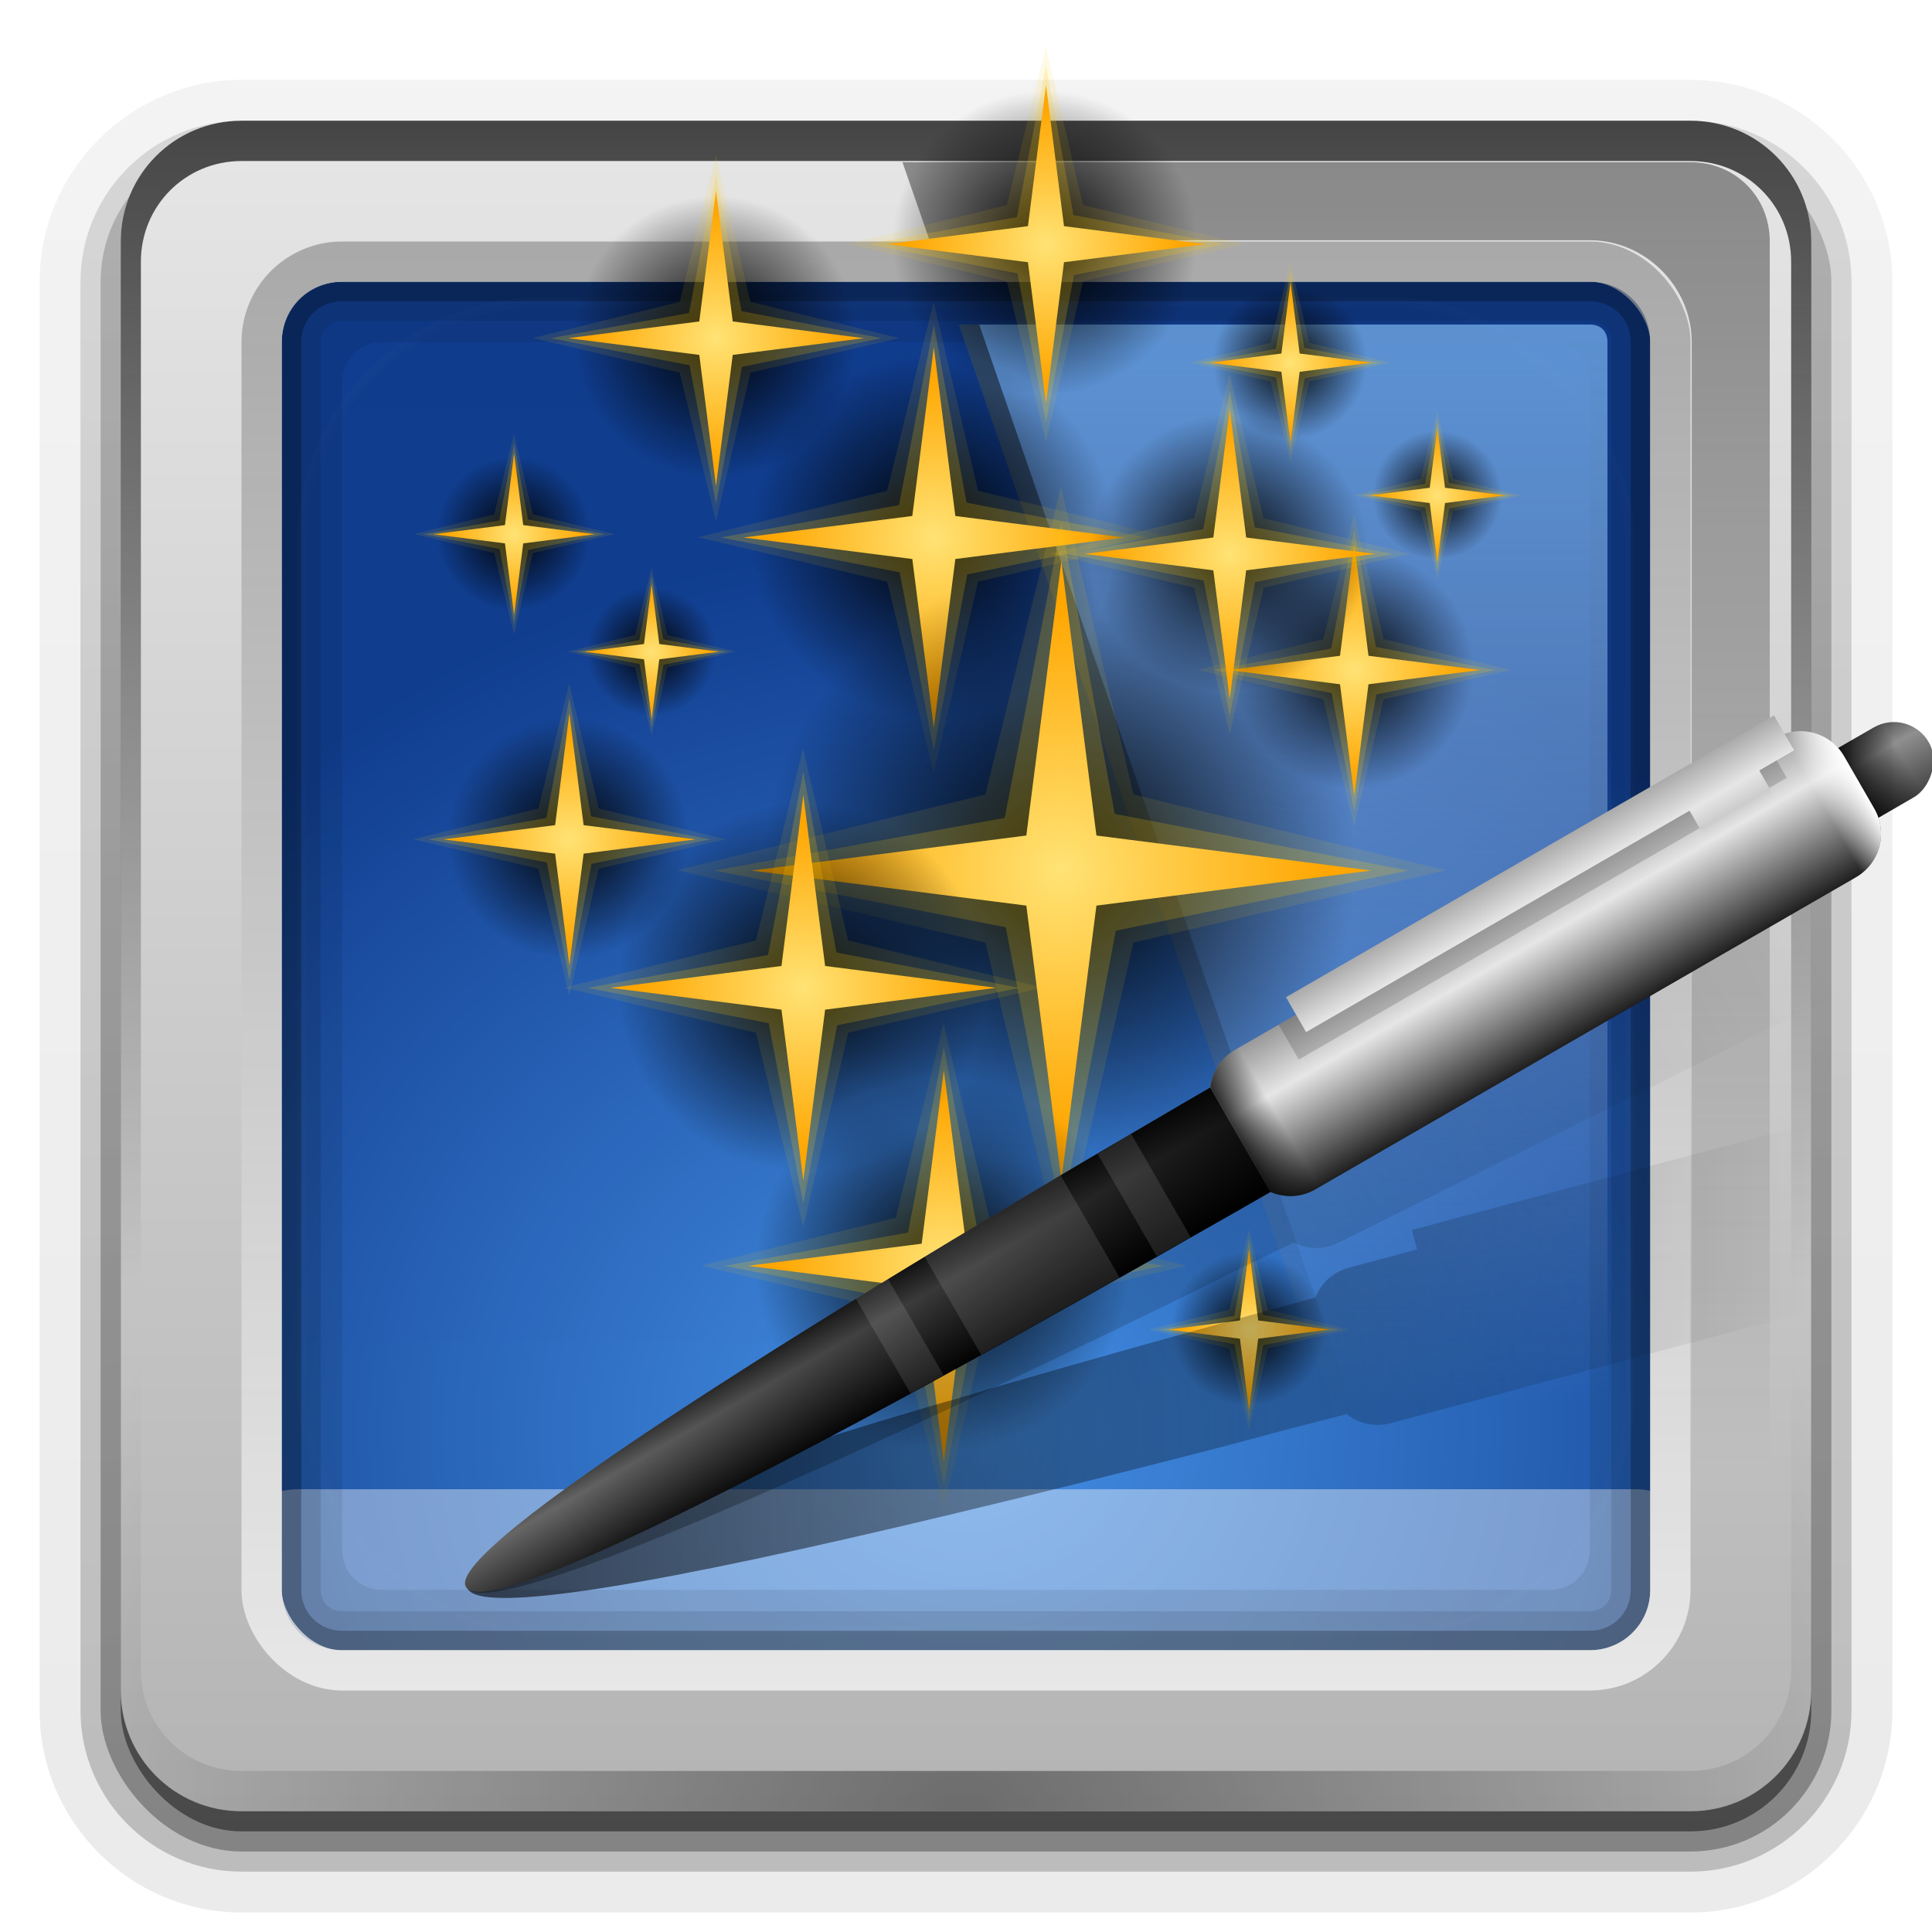 <svg xmlns="http://www.w3.org/2000/svg" xmlns:xlink="http://www.w3.org/1999/xlink" width="96" height="96" version="1.1"><defs><linearGradient id="b"><stop offset="0" stop-color="#ffe375"/><stop offset="1" stop-color="#ffa600"/></linearGradient><linearGradient id="a" stop-color="#ffb800"><stop offset="0"/><stop offset="1" stop-opacity="0"/></linearGradient><linearGradient id="f"><stop offset="0" stop-color="#1a1a1a"/><stop offset=".304" stop-color="#666"/><stop offset="1"/></linearGradient><linearGradient id="c"><stop offset="0"/><stop offset="1" stop-opacity="0"/></linearGradient><linearGradient id="e" stop-color="#fff"><stop offset="0"/><stop offset="1" stop-opacity="0"/></linearGradient><filter id="bi" width="1.72" height="1.051" x="-.36" y="-.026" color-interpolation-filters="sRGB"><feGaussianBlur stdDeviation=".3"/></filter><clipPath id="bg"><rect width="84" height="84" x="6" y="6" fill="#fff" rx="6" ry="6"/></clipPath><filter id="bh" width="1.384" height="1.384" x="-.192" y="-.192" color-interpolation-filters="sRGB"><feGaussianBlur stdDeviation="5.28"/></filter><linearGradient id="bj" x1="48" x2="48" y1="20.221" y2="138.66" gradientUnits="userSpaceOnUse" stop-color="#fff"><stop offset="0"/><stop offset="1" stop-opacity="0"/></linearGradient><linearGradient id="d" x1="45.448" x2="45.448" y1="92.54" y2="7.016" gradientTransform="matrix(1.006 0 0 .994 100 0)" gradientUnits="userSpaceOnUse"><stop offset="0"/><stop offset="1" stop-opacity=".588"/></linearGradient><linearGradient id="bf" x1="23.205" x2="89.898" y1="51.636" y2="51.636" gradientTransform="translate(0,15)" gradientUnits="userSpaceOnUse" xlink:href="#c"/><linearGradient id="be" x1="24.79" x2="94.681" y1="64.485" y2="44.224" gradientTransform="matrix(.98 -.199 .199 .98 -12.276 20.87)" gradientUnits="userSpaceOnUse" xlink:href="#c"/><radialGradient id="aj" cx="29.095" cy="31.602" r="7.245" gradientTransform="matrix(1.007 .582 -.582 1.007 35.971 14.151)" gradientUnits="userSpaceOnUse" xlink:href="#b"/><radialGradient id="ai" cx="32" cy="32" r="8" gradientTransform="matrix(1.163,0,0,1.163,9.621,25.621)" gradientUnits="userSpaceOnUse" xlink:href="#a"/><radialGradient id="ah" cx="29.095" cy="31.602" r="7.245" gradientTransform="matrix(1.593 .92 -.92 1.593 35.453 -33.859)" gradientUnits="userSpaceOnUse" xlink:href="#b"/><radialGradient id="ag" cx="32" cy="32" r="8" gradientTransform="matrix(1.84 0 0 1.84 -6.232 -15.715)" gradientUnits="userSpaceOnUse" xlink:href="#a"/><radialGradient id="af" cx="29.095" cy="31.602" r="7.245" gradientTransform="matrix(.819 .473 -.473 .819 43.084 -27.524)" gradientUnits="userSpaceOnUse" xlink:href="#b"/><radialGradient id="ae" cx="32" cy="32" r="8" gradientTransform="matrix(.946 0 0 .946 21.648 -18.193)" gradientUnits="userSpaceOnUse" xlink:href="#a"/><radialGradient id="ad" cx="29.095" cy="31.602" r="7.245" gradientTransform="matrix(.747 .431 -.431 .747 53 -8.633)" gradientUnits="userSpaceOnUse" xlink:href="#b"/><radialGradient id="ac" cx="32" cy="32" r="8" gradientTransform="matrix(.863 0 0 .863 33.456 -.126)" gradientUnits="userSpaceOnUse" xlink:href="#a"/><radialGradient id="ab" cx="29.095" cy="31.602" r="7.245" gradientTransform="matrix(.348 .201 -.201 .348 67.649 7.783)" gradientUnits="userSpaceOnUse" xlink:href="#b"/><radialGradient id="aa" cx="32" cy="32" r="8" gradientTransform="matrix(.402 0 0 .402 58.55 11.743)" gradientUnits="userSpaceOnUse" xlink:href="#a"/><radialGradient id="z" cx="29.095" cy="31.602" r="7.245" gradientTransform="matrix(.348 .201 -.201 .348 28.607 15.548)" gradientUnits="userSpaceOnUse" xlink:href="#b"/><radialGradient id="y" cx="32" cy="32" r="8" gradientTransform="matrix(.402 0 0 .402 19.508 19.508)" gradientUnits="userSpaceOnUse" xlink:href="#a"/><radialGradient id="x" cx="29.095" cy="31.602" r="7.245" gradientTransform="matrix(.648 .374 -.374 .648 60.26 1.924)" gradientUnits="userSpaceOnUse" xlink:href="#b"/><radialGradient id="w" cx="32" cy="32" r="8" gradientTransform="matrix(.748 0 0 .748 43.305 9.305)" gradientUnits="userSpaceOnUse" xlink:href="#a"/><radialGradient id="v" cx="29.095" cy="31.602" r="7.245" gradientTransform="matrix(.76 .439 -.439 .76 27.329 -19.994)" gradientUnits="userSpaceOnUse" xlink:href="#b"/><radialGradient id="u" cx="32" cy="32" r="8" gradientTransform="matrix(.878 0 0 .878 7.439 -11.336)" gradientUnits="userSpaceOnUse" xlink:href="#a"/><radialGradient id="t" cx="29.095" cy="31.602" r="7.245" gradientTransform="matrix(.416 .24 -.24 .416 57.555 45.945)" gradientUnits="userSpaceOnUse" xlink:href="#b"/><radialGradient id="s" cx="32" cy="32" r="8" gradientTransform="matrix(.48 0 0 .48 46.679 50.679)" gradientUnits="userSpaceOnUse" xlink:href="#a"/><radialGradient id="r" cx="29.095" cy="31.602" r="7.245" gradientTransform="matrix(.416 .24 -.24 .416 21.035 6.425)" gradientUnits="userSpaceOnUse" xlink:href="#b"/><radialGradient id="q" cx="32" cy="32" r="8" gradientTransform="matrix(.48 0 0 .48 10.159 11.159)" gradientUnits="userSpaceOnUse" xlink:href="#a"/><radialGradient id="p" cx="29.095" cy="31.602" r="7.245" gradientTransform="matrix(.992 .573 -.573 .992 29.148 1.057)" gradientUnits="userSpaceOnUse" xlink:href="#b"/><radialGradient id="o" cx="32" cy="32" r="8" gradientTransform="matrix(1.146 0 0 1.146 3.188 12.357)" gradientUnits="userSpaceOnUse" xlink:href="#a"/><radialGradient id="n" cx="29.095" cy="31.602" r="7.245" gradientTransform="matrix(.416 .24 -.24 .416 59.615 -2.101)" gradientUnits="userSpaceOnUse" xlink:href="#b"/><radialGradient id="m" cx="32" cy="32" r="8" gradientTransform="matrix(.48 0 0 .48 48.739 2.633)" gradientUnits="userSpaceOnUse" xlink:href="#a"/><radialGradient id="l" cx="29.095" cy="31.602" r="7.245" gradientTransform="matrix(.648 .374 -.374 .648 21.26 10.34)" gradientUnits="userSpaceOnUse" xlink:href="#b"/><radialGradient id="k" cx="32" cy="32" r="8" gradientTransform="matrix(.748 0 0 .748 4.304 17.721)" gradientUnits="userSpaceOnUse" xlink:href="#a"/><radialGradient id="j" cx="29.095" cy="31.602" r="7.245" gradientTransform="matrix(.979 .565 -.565 .979 35.784 -20.654)" gradientUnits="userSpaceOnUse" xlink:href="#b"/><radialGradient id="i" cx="32" cy="32" r="8" gradientTransform="matrix(1.13 0 0 1.13 10.184 -9.511)" gradientUnits="userSpaceOnUse" xlink:href="#a"/><linearGradient id="bd" x1="65.156" x2="65.156" y1="16.125" y2="69.688" gradientUnits="userSpaceOnUse" xlink:href="#e"/><linearGradient id="bc" x1="65.156" x2="65.156" y1="16.125" y2="69.688" gradientUnits="userSpaceOnUse"><stop offset="0" stop-color="#7cb7f2"/><stop offset="1" stop-color="#deecfc" stop-opacity="0"/></linearGradient><linearGradient id="bb" x1="76.451" x2="76.451" y1="8.063" y2="72.766" gradientUnits="userSpaceOnUse" stop-color="#fff"><stop offset="0"/><stop offset="1" stop-opacity="0"/></linearGradient><radialGradient id="h" cx="48" cy="90.172" r="42" gradientTransform="matrix(1.157 0 0 .996 -7.551 .197)" gradientUnits="userSpaceOnUse" stop-color="#fff"><stop offset="0"/><stop offset="1" stop-opacity="0"/></radialGradient><linearGradient id="ba" x1="43.179" x2="43.179" y1="13" y2="83.295" gradientTransform="matrix(1.029,0,0,1.029,-1.412,-1.412)" gradientUnits="userSpaceOnUse"><stop offset="0" stop-color="#919191"/><stop offset="1" stop-color="#fdfdfd"/></linearGradient><linearGradient id="az" x1="36.357" x2="36.357" y1="6" y2="63.893" gradientUnits="userSpaceOnUse" xlink:href="#e"/><linearGradient id="ay" x1="48" x2="48" y1="90" y2="5.988" gradientUnits="userSpaceOnUse"><stop offset="0" stop-color="#b4b4b4"/><stop offset="1" stop-color="#e6e6e6"/></linearGradient><radialGradient id="g" cx="56.066" cy="-15.871" r="35.938" gradientTransform="matrix(-.002 -1.235 1.384 0 70.098 140.3)" gradientUnits="userSpaceOnUse"><stop offset="0" stop-color="#4490e6"/><stop offset="1" stop-color="#103d8f"/></radialGradient><linearGradient id="ax" x1="32.251" x2="32.251" y1="90" y2="6" gradientTransform="translate(0,1)" gradientUnits="userSpaceOnUse" xlink:href="#d"/><linearGradient id="aw" x1="32.251" x2="32.251" y1="90" y2="6" gradientTransform="matrix(1.024 0 0 1.012 -1.143 .929)" gradientUnits="userSpaceOnUse" xlink:href="#d"/><linearGradient id="av" x1="32.251" x2="32.251" y1="6.132" y2="90.239" gradientTransform="matrix(1.024,0,0,-1.012,-1.143,98.071)" gradientUnits="userSpaceOnUse" xlink:href="#d"/><linearGradient id="au" x1="-36" x2="-32" y1="16" y2="16" gradientTransform="matrix(-.5 -.866 -.866 .5 73.88 6.838)" gradientUnits="userSpaceOnUse"><stop offset="0" stop-color="#ececec" stop-opacity="0"/><stop offset=".234" stop-color="#ccc"/><stop offset=".502" stop-color="#e6e6e6"/><stop offset="1" stop-color="#aaa"/></linearGradient><linearGradient id="at" x1="-29" x2="-29" y1="35.5" gradientTransform="matrix(.5 .866 -.866 .5 106.88 63.996)" gradientUnits="userSpaceOnUse"><stop offset="0" stop-opacity=".768"/><stop offset=".062" stop-opacity="0"/><stop offset=".939" stop-color="#fff" stop-opacity="0"/><stop offset="1" stop-color="#fff"/></linearGradient><linearGradient id="ar" x1="-33" x2="-25" y1="17.75" y2="17.75" gradientTransform="matrix(.5 .866 -.866 .5 106.88 63.996)" gradientUnits="userSpaceOnUse"><stop offset="0" stop-color="#999"/><stop offset=".353" stop-color="#e6e6e6"/><stop offset="1" stop-color="#1f1f1f"/></linearGradient><linearGradient id="ao" x1="-29" x2="-29.237" y1="35.764" y2="74.234" gradientTransform="matrix(.5 .866 -.866 .5 106.88 63.996)" gradientUnits="userSpaceOnUse" xlink:href="#c"/><linearGradient id="am" x1="-32" x2="-26" y1="56.094" y2="56.094" gradientTransform="matrix(.5 .866 -.866 .5 106.88 63.996)" gradientUnits="userSpaceOnUse" xlink:href="#f"/><linearGradient id="al" x1="-29" x2="-29" y2="-2.5" gradientTransform="translate(108.86 -60.563)" gradientUnits="userSpaceOnUse" xlink:href="#c"/><linearGradient id="ak" x1="-31" x2="-27" gradientTransform="translate(108.86 -60.563)" gradientUnits="userSpaceOnUse" xlink:href="#f"/></defs><g fill="url(#av)"><path d="m12 95.031c-5.511 0-10.031-4.52-10.031-10.031v-71c0-5.511 4.52-10.031 10.031-10.031h72c5.511 0 10.031 4.52 10.031 10.031v71c0 5.511-4.52 10.031-10.031 10.031h-72z" opacity=".08"/><path d="m12 94.031c-4.972 0-9.031-4.06-9.031-9.031v-71c0-4.972 4.06-9.031 9.031-9.031h72c4.972 0 9.031 4.06 9.031 9.031v71c0 4.972-4.06 9.031-9.031 9.031h-72z" opacity=".1"/><path d="m12 93c-4.409 0-8-3.591-8-8v-71c0-4.409 3.591-8 8-8h72c4.409 0 8 3.591 8 8v71c0 4.409-3.591 8-8 8h-72z" opacity=".2"/></g><rect width="86" height="85" x="5" y="7" fill="url(#aw)" opacity=".3" rx="7" ry="7"/><rect width="84" height="84" x="6" y="7" fill="url(#ax)" opacity=".45" rx="6" ry="6"/><path fill="url(#g)" d="m83.938 83.909v-71.869h-71.875v71.869h71.875z"/><rect width="72.536" height="10" x="11.786" y="74" fill="#fff" opacity=".4" rx="3.029" ry="2.383"/><g color="#000"><path d="m19 13c-3.289 0-6 2.711-6 6v58c0 3.289 2.711 6 6 6h58c3.289 0 6-2.711 6-6v-58c0-3.289-2.711-6-6-6h-58zm0 4h58c1.143 0 2 0.857 2 2v58c0 1.143-0.857 2-2 2h-58c-1.143 0-2-0.857-2-2v-58c0-1.143 0.857-2 2-2z" opacity=".08"/><path d="m17 14c-1.662 0-3 1.338-3 3v62c0 1.662 1.338 3 3 3h62c1.662 0 3-1.338 3-3v-62c0-1.662-1.338-3-3-3h-62zm0 1.938h62c0.618 0 1.062 0.444 1.062 1.062v62c0 0.618-0.444 1.062-1.062 1.062h-62c-0.618 0-1.062-0.444-1.062-1.062v-62c0-0.618 0.444-1.062 1.062-1.062z" opacity=".1"/><path d="m17 14c-1.662 0-3 1.338-3 3v62c0 1.662 1.338 3 3 3h62c1.662 0 3-1.338 3-3v-62c0-1.662-1.338-3-3-3h-62zm0 0.969h62c1.14 0 2.031 0.891 2.031 2.031v62c0 1.14-0.891 2.031-2.031 2.031h-62c-1.14 0-2.031-0.891-2.031-2.031v-62c0-1.14 0.891-2.031 2.031-2.031z" opacity=".25"/></g><path fill="url(#ay)" d="m12 6c-3.324 0-6 2.676-6 6v72c0 3.324 2.676 6 6 6h72c3.324 0 6-2.676 6-6v-72c0-3.324-2.676-6-6-6h-72zm5 8h62c1.684 0 3 1.316 3 3v62c0 1.684-1.316 3-3 3h-62c-1.684 0-3-1.316-3-3v-62c0-1.684 1.316-3 3-3z"/><path fill="url(#az)" d="m12 6c-3.324 0-6 2.676-6 6v72c0 0.335 0.041 0.651 0.094 0.969 0.049 0.296 0.097 0.597 0.188 0.875 0.01 0.03 0.021 0.064 0.031 0.094 0.099 0.288 0.235 0.547 0.375 0.812 0.145 0.274 0.316 0.536 0.5 0.781 0.184 0.246 0.374 0.473 0.594 0.688 0.44 0.428 0.943 0.815 1.5 1.094 0.279 0.14 0.573 0.247 0.875 0.344-0.256-0.1-0.487-0.236-0.719-0.375-0.007-0.004-0.024 0.004-0.031 0-0.032-0.019-0.062-0.042-0.094-0.062-0.12-0.077-0.231-0.164-0.344-0.25-0.106-0.081-0.213-0.161-0.313-0.25-0.178-0.162-0.347-0.346-0.5-0.531-0.107-0.131-0.218-0.266-0.312-0.407-0.025-0.038-0.038-0.086-0.063-0.125-0.065-0.103-0.13-0.204-0.187-0.312-0.101-0.195-0.206-0.416-0.281-0.625-0.008-0.022-0.024-0.041-0.031-0.063-0.032-0.092-0.036-0.187-0.062-0.281-0.03-0.107-0.07-0.203-0.094-0.313-0.073-0.341-0.125-0.698-0.125-1.062v-72c0-2.782 2.218-5 5-5h72c2.782 0 5 2.218 5 5v72c0 0.364-0.052 0.721-0.125 1.062-0.044 0.207-0.088 0.398-0.156 0.594-0.008 0.022-0.023 0.041-0.031 0.062-0.063 0.174-0.138 0.367-0.219 0.531-0.042 0.083-0.079 0.17-0.125 0.25-0.055 0.097-0.127 0.188-0.188 0.281-0.094 0.141-0.205 0.276-0.312 0.406-0.143 0.174-0.303 0.347-0.469 0.5-0.011 0.01-0.02 0.021-0.031 0.031-0.138 0.126-0.285 0.234-0.438 0.344-0.103 0.073-0.204 0.153-0.312 0.219-0.007 0.004-0.024-0.004-0.031 0-0.232 0.139-0.463 0.275-0.719 0.375 0.302-0.097 0.596-0.204 0.875-0.344 0.557-0.279 1.06-0.666 1.5-1.094 0.22-0.214 0.409-0.442 0.594-0.688s0.355-0.508 0.5-0.781c0.14-0.265 0.276-0.525 0.375-0.812 0.01-0.031 0.021-0.063 0.031-0.094 0.09-0.278 0.139-0.579 0.188-0.875 0.053-0.318 0.094-0.634 0.094-0.969v-72c0-3.324-2.676-6-6-6h-72z" opacity=".7"/><rect width="70" height="70" x="13" y="13" fill="none" stroke="url(#ba)" stroke-linecap="square" stroke-linejoin="round" stroke-opacity=".7" stroke-width="2" rx="4" ry="4"/><path fill="url(#h)" d="m12 90c-3.324 0-6-2.676-6-6v-72c0-0.335 0.041-0.651 0.094-0.969 0.049-0.296 0.097-0.597 0.188-0.875 0.01-0.03 0.021-0.063 0.031-0.094 0.099-0.287 0.235-0.547 0.375-0.812 0.145-0.274 0.316-0.536 0.5-0.781 0.184-0.246 0.374-0.473 0.594-0.688 0.44-0.428 0.943-0.815 1.5-1.094 0.279-0.14 0.574-0.247 0.875-0.344-0.256 0.1-0.486 0.236-0.719 0.375-0.007 0.004-0.024-0.004-0.031 0-0.032 0.019-0.062 0.043-0.094 0.062-0.12 0.077-0.231 0.164-0.344 0.25-0.106 0.081-0.213 0.161-0.312 0.25-0.178 0.161-0.347 0.345-0.5 0.531-0.107 0.13-0.218 0.265-0.312 0.406-0.025 0.038-0.038 0.086-0.063 0.125-0.065 0.103-0.13 0.204-0.187 0.312-0.101 0.195-0.206 0.416-0.281 0.625-0.008 0.022-0.024 0.041-0.031 0.063-0.032 0.092-0.036 0.187-0.062 0.281-0.03 0.107-0.07 0.203-0.094 0.312-0.073 0.342-0.125 0.699-0.125 1.062v72c0 2.782 2.218 5 5 5h72c2.782 0 5-2.218 5-5v-72c0-0.364-0.052-0.721-0.125-1.062-0.044-0.207-0.088-0.398-0.156-0.594-0.008-0.022-0.024-0.041-0.031-0.063-0.063-0.174-0.139-0.367-0.219-0.531-0.042-0.083-0.079-0.17-0.125-0.25-0.055-0.097-0.127-0.188-0.188-0.281-0.094-0.141-0.205-0.276-0.312-0.406-0.143-0.174-0.303-0.347-0.469-0.5-0.011-0.01-0.02-0.021-0.031-0.031-0.139-0.126-0.285-0.234-0.438-0.344-0.102-0.073-0.204-0.153-0.312-0.219-0.007-0.004-0.024 0.004-0.031 0-0.232-0.139-0.463-0.275-0.719-0.375 0.302 0.097 0.596 0.204 0.875 0.344 0.557 0.279 1.06 0.666 1.5 1.094 0.22 0.214 0.409 0.442 0.594 0.688s0.355 0.508 0.5 0.781c0.14 0.265 0.276 0.525 0.375 0.812 0.01 0.031 0.021 0.063 0.031 0.094 0.09 0.278 0.139 0.579 0.188 0.875 0.053 0.318 0.094 0.634 0.094 0.969v72c0 3.324-2.676 6-6 6h-72z" opacity=".4"/><rect width="66" height="66" x="15" y="15" fill="url(#bj)" stroke="#fff" stroke-linecap="round" stroke-width=".5" clip-path="url(#bg)" filter="url(#bh)" opacity=".1" rx="12" ry="12"/><g fill-rule="evenodd"><path fill="url(#bb)" d="m44.844 8.062 1.344 3.875h32.812c2.754 0 5.062 2.308 5.062 5.062v62c0 2.754-2.308 5.062-5.062 5.062h-7.875l1.344 3.875h11.531c2.222 0 3.938-1.716 3.938-3.938v-72c0-2.222-1.716-3.938-3.938-3.938h-39.156z" opacity=".4"/><path fill="url(#bc)" d="m47.656 16.125 22.031 63.75h9.312c0.539 0 0.875-0.336 0.875-0.875v-62c0-0.539-0.336-0.875-0.875-0.875h-31.344z" opacity=".7"/><path fill="url(#bd)" d="m47.656 16.125 22.031 63.75h1l-22.031-63.75h-1z" opacity=".5"/></g><g color="#000"><path fill="url(#i)" d="m55.38 26.646a9.039 9.039 0 0 1 -18.078 0 9.039 9.039 0 1 1 18.078 0z"/><path fill="#fc0" d="m46.39 15-2.309 9.386-9.405 2.308 9.405 2.211 2.32 9.521 2.199-9.521 9.533-2.204-9.533-2.315-2.21-9.386z" opacity=".1"/><path fill="#fc0" d="m46.401 37.29-1.696-8.852-8.887-1.731 8.854-1.608 1.729-8.974 1.626 8.852 8.956 1.731-8.921 1.835-1.661 8.747z" opacity=".2"/><path fill="url(#j)" d="m46.401 36.16-1.069-8.383-8.383-1.069 8.383-1.069 1.069-8.383 1.069 8.383 8.383 1.069-8.383 1.069-1.069 8.383z"/><path fill="url(#k)" d="m34.239 41.668a5.987 5.987 0 0 1 -11.974 0 5.987 5.987 0 1 1 11.974 0z"/><path fill="#fc0" d="m28.284 33.955-1.53 6.217-6.229 1.529 6.229 1.464 1.537 6.306 1.457-6.306 6.314-1.46-6.314-1.534-1.464-6.217z" opacity=".1"/><path fill="#fc0" d="m28.292 48.717-1.123-5.863-5.886-1.146 5.864-1.065 1.145-5.944 1.077 5.863 5.932 1.146-5.909 1.215-1.1 5.794z" opacity=".2"/><path fill="url(#l)" d="m28.292 47.969-0.708-5.552-5.552-0.708 5.552-0.708 0.708-5.552 0.708 5.552 5.552 0.708-5.552 0.708-0.708 5.552z"/><path fill="url(#ag)" d="m67.36 43.159a14.718 14.718 0 0 1 -29.437 0 14.718 14.718 0 1 1 29.437 0z"/><path fill="#fc0" d="m52.721 24.195-3.76 15.283-15.314 3.759 15.314 3.6 3.778 15.503 3.581-15.503 15.522-3.589-15.522-3.77-3.599-15.283z" opacity=".1"/><path fill="#fc0" d="m52.74 60.489-2.762-14.413-14.469-2.818 14.416-2.618 2.815-14.613 2.648 14.413 14.583 2.818-14.527 2.988-2.704 14.243z" opacity=".2"/><path fill="url(#ah)" d="m52.74 58.649-1.742-13.65-13.65-1.741 13.65-1.741 1.742-13.65l1.741 13.65 13.65 1.741-13.65 1.741-1.741 13.65z"/><path fill="url(#ai)" d="m56.141 62.837a9.304 9.304 0 0 1 -18.608 0 9.304 9.304 0 1 1 18.608 0z"/><path fill="#fc0" d="m46.887 50.85-2.377 9.661-9.681 2.376 9.681 2.276 2.388 9.8 2.264-9.8 9.812-2.269-9.812-2.383-2.275-9.661z" opacity=".1"/><path fill="#fc0" d="m46.899 73.792-1.746-9.111-9.147-1.781 9.113-1.655 1.779-9.237 1.674 9.111 9.219 1.781-9.183 1.889-1.71 9.004z" opacity=".2"/><path fill="url(#aj)" d="m46.899 72.629-1.101-8.629-8.629-1.101 8.629-1.101 1.101-8.629 1.101 8.629 8.629 1.101-8.629 1.101-1.101 8.629z"/><path fill="url(#m)" d="m67.94 17.994a3.84 3.84 0 0 1 -7.68 0 3.84 3.84 0 1 1 7.68 0z"/><path fill="#fc0" d="m64.12 13.046-0.981 3.988-3.996 0.981 3.996 0.939 0.986 4.045 0.934-4.045 4.05-0.936-4.05-0.984-0.939-3.988z" opacity=".1"/><path fill="#fc0" d="m64.125 22.515-0.72-3.76-3.775-0.735 3.761-0.683 0.734-3.813 0.691 3.76 3.805 0.735-3.79 0.78-0.706 3.716z" opacity=".2"/><path fill="url(#n)" d="m64.125 22.035-0.454-3.561-3.561-0.454 3.561-0.454 0.454-3.561 0.454 3.561 3.561 0.454-3.561 0.454-0.454 3.561z"/><path fill="url(#o)" d="m49.02 49.023a9.166 9.166 0 0 1 -18.333 0 9.166 9.166 0 1 1 18.333 0z"/><path fill="#fc0" d="m39.903 37.213-2.342 9.518-9.537 2.341 9.537 2.242 2.353 9.655 2.23-9.655 9.667-2.235-9.667-2.348-2.241-9.518z" opacity=".1"/><path fill="#fc0" d="m39.915 59.816-1.72-8.976-9.012-1.755 8.978-1.631 1.753-9.101 1.649 8.976 9.082 1.755-9.047 1.861-1.684 8.87z" opacity=".2"/><path fill="url(#p)" d="m39.915 58.67-1.085-8.501-8.501-1.085 8.501-1.085 1.085-8.501 1.085 8.501 8.501 1.085-8.501 1.085-1.085 8.501z"/><path fill="url(#q)" d="m29.36 26.52a3.84 3.84 0 0 1 -7.68 0 3.84 3.84 0 1 1 7.68 0z"/><path fill="#fc0" d="m25.54 21.572-0.981 3.988-3.996 0.981 3.996 0.939 0.986 4.045 0.934-4.045 4.05-0.936-4.05-0.984-0.939-3.988z" opacity=".1"/><path fill="#fc0" d="m25.545 31.041-0.72-3.76-3.775-0.735 3.761-0.683 0.734-3.813 0.691 3.76 3.805 0.735-3.79 0.78-0.706 3.716z" opacity=".2"/><path fill="url(#r)" d="m25.545 30.561-0.454-3.561-3.561-0.454 3.561-0.454 0.454-3.561 0.454 3.561 3.561 0.454-3.561 0.454-0.454 3.561z"/><path fill="url(#s)" d="m65.88 66.04a3.84 3.84 0 0 1 -7.68 0 3.84 3.84 0 1 1 7.68 0z"/><path fill="#fc0" d="m62.06 61.092-0.981 3.988-3.996 0.981 3.996 0.939 0.986 4.045 0.934-4.045 4.05-0.936-4.05-0.984-0.939-3.988z" opacity=".1"/><path fill="#fc0" d="m62.065 70.561-0.72-3.76-3.775-0.735 3.761-0.683 0.734-3.813 0.691 3.76 3.805 0.735-3.79 0.78-0.706 3.716z" opacity=".2"/><path fill="url(#t)" d="m62.065 70.081-0.454-3.561-3.561-0.454 3.561-0.454 0.454-3.561 0.454 3.561 3.561 0.454-3.561 0.454-0.454 3.561z"/><path fill="url(#u)" d="m42.554 16.756a7.023 7.023 0 0 1 -14.046 0 7.023 7.023 0 1 1 14.046 0z"/><path fill="#fc0" d="m35.569 7.708-1.794 7.293-7.307 1.794 7.307 1.718 1.803 7.397 1.709-7.397 7.407-1.713-7.407-1.799-1.717-7.293z" opacity=".1"/><path fill="#fc0" d="m35.578 25.026-1.318-6.877-6.904-1.345 6.879-1.249 1.343-6.973 1.264 6.877 6.958 1.345-6.931 1.426-1.29 6.796z" opacity=".2"/><path fill="url(#v)" d="m35.578 24.148-0.831-6.513-6.513-0.831 6.513-0.831 0.831-6.513 0.831 6.513 6.513 0.831-6.513 0.831-0.831 6.513z"/><path fill="url(#w)" d="m73.239 33.252a5.987 5.987 0 0 1 -11.974 0 5.987 5.987 0 1 1 11.974 0z"/><path fill="#fc0" d="m67.285 25.539-1.53 6.217-6.229 1.529 6.229 1.464 1.537 6.306 1.457-6.306 6.314-1.46-6.314-1.534-1.464-6.217z" opacity=".1"/><path fill="#fc0" d="m67.292 40.301-1.123-5.863-5.886-1.146 5.864-1.065 1.145-5.944 1.077 5.863 5.932 1.146-5.909 1.215-1.1 5.794z" opacity=".2"/><path fill="url(#x)" d="m67.292 39.553-0.708-5.552-5.552-0.708 5.552-0.708 0.708-5.552 0.708 5.552 5.552 0.708-5.552 0.708-0.708 5.552z"/><path fill="url(#y)" d="m35.571 32.359a3.213 3.213 0 0 1 -6.425 0 3.213 3.213 0 1 1 6.425 0z"/><path fill="#fc0" d="m32.376 28.22-0.821 3.336-3.343 0.82 3.343 0.786 0.825 3.384 0.782-3.384 3.388-0.783-3.388-0.823-0.786-3.336z" opacity=".1"/><path fill="#fc0" d="m32.38 36.141-0.603-3.146-3.158-0.615 3.147-0.571 0.614-3.189 0.578 3.146 3.183 0.615-3.171 0.652-0.59 3.109z" opacity=".2"/><path fill="url(#z)" d="m32.38 35.74-0.38-2.979-2.979-0.38 2.979-0.38 0.38-2.979 0.38 2.979 2.979 0.38-2.979 0.38-0.38 2.979z"/><path fill="url(#aa)" d="m74.613 24.594a3.213 3.213 0 0 1 -6.425 0 3.213 3.213 0 1 1 6.425 0z"/><path fill="#fc0" d="m71.418 20.455-0.821 3.336-3.343 0.82 3.343 0.786 0.825 3.384 0.782-3.384 3.388-0.783-3.388-0.823-0.786-3.336z" opacity=".1"/><path fill="#fc0" d="m71.422 28.376-0.603-3.146-3.158-0.615 3.147-0.571 0.614-3.189 0.578 3.146 3.183 0.615-3.171 0.652-0.59 3.109z" opacity=".2"/><path fill="url(#ab)" d="m71.422 27.975-0.38-2.979-2.979-0.38 2.979-0.38 0.38-2.979 0.38 2.979 2.979 0.38-2.979 0.38-0.38 2.979z"/><path fill="url(#ac)" d="m67.96 27.477a6.901 6.901 0 0 1 -13.802 0 6.901 6.901 0 1 1 13.802 0z"/><path fill="#fc0" d="m61.097 18.586-1.763 7.166-7.18 1.762 7.18 1.688 1.771 7.269 1.679-7.269 7.278-1.683-7.278-1.768-1.687-7.166z" opacity=".1"/><path fill="#fc0" d="m61.106 35.603-1.295-6.758-6.784-1.321 6.759-1.228 1.32-6.851 1.242 6.758 6.837 1.321-6.811 1.401-1.268 6.678z" opacity=".2"/><path fill="url(#ad)" d="m61.106 34.74-0.816-6.4-6.4-0.816 6.4-0.816 0.816-6.4 0.816 6.4 6.4 0.816-6.4 0.816-0.816 6.4z"/><path fill="url(#ae)" d="m59.493 12.083a7.569 7.569 0 0 1 -15.138 0 7.569 7.569 0 1 1 15.138 0z"/><path fill="#fc0" d="m51.965 2.331-1.934 7.86-7.875 1.933 7.875 1.851 1.943 7.972 1.842-7.972 7.982-1.846l-7.983-1.938-1.85-7.859z" opacity=".1"/><path fill="#fc0" d="m51.974 20.995-1.42-7.412-7.441-1.449 7.414-1.346 1.448-7.515 1.362 7.412 7.499 1.449-7.47 1.537-1.391 7.325z" opacity=".2"/><path fill="url(#af)" d="m51.974 20.049-0.896-7.019-7.019-0.896 7.019-0.896 0.896-7.019 0.896 7.019 7.019 0.896-7.019 0.896-0.896 7.019z"/></g><path fill="url(#be)" d="m98.313 41.452c-0.494-0.992-1.69-1.393-2.682-0.899l-1.846 0.919c-0.512-0.656-1.312-1.019-2.123-0.968-0.162 0.01-0.315 0.054-0.475 0.097l-0.473-0.951-25.067 12.477 0.446 0.895-0.895 0.446-2.238 1.114c-0.738 0.367-1.21 1.036-1.345 1.786-2.645 1.327-5.214 2.629-7.694 3.899-0.039 0.02-0.073 0.036-0.112 0.056-2.366 1.212-4.651 2.395-6.826 3.537-0.01 0.005-0.018 0.009-0.028 0.014-0.009 0.005-0.019 0.009-0.028 0.014-0.653 0.343-1.241 0.667-1.875 1.003-0.047 0.025-0.093 0.045-0.14 0.07-0.074 0.039-0.15 0.072-0.224 0.111-0.438 0.227-0.888 0.462-1.301 0.682-12.569 6.712-20.861 11.808-20.218 13.1 0.681 1.368 9.721-2.226 22.641-8.232 3.956-1.839 8.177-3.836 12.757-6.07 0.997-0.486 2.058-1.031 3.077-1.532 0.871-0.428 1.758-0.843 2.644-1.281 0.68 0.345 1.498 0.371 2.236 0.004l27.752-13.814c1.085-0.54 1.591-1.751 1.291-2.877l1.846-0.919c0.992-0.494 1.393-1.69 0.899-2.682z" opacity=".3"/><path fill="url(#bf)" d="m104.29 57.146c-0.287-1.07-1.379-1.701-2.45-1.414l-1.992 0.534c-0.371-0.744-1.083-1.26-1.888-1.371-0.161-0.022-0.319-0.01-0.485 0.001l-0.275-1.026-27.046 7.247 0.259 0.966-0.966 0.259-2.415 0.647c-0.796 0.213-1.392 0.775-1.673 1.484-2.856 0.775-5.632 1.541-8.315 2.293-0.042 0.012-0.079 0.021-0.121 0.032-2.56 0.718-5.034 1.423-7.393 2.11-0.01 0.003-0.02 0.005-0.03 0.008-0.01 0.003-0.021 0.005-0.03 0.008-0.709 0.206-1.348 0.407-2.036 0.61-0.051 0.015-0.1 0.026-0.151 0.04-0.081 0.024-0.161 0.041-0.241 0.065-0.474 0.135-0.962 0.276-1.411 0.41-13.652 4.08-22.792 7.428-22.418 8.822 0.395 1.476 9.97-0.25 23.826-3.569 4.243-1.016 8.776-2.135 13.708-3.414 1.073-0.278 2.222-0.601 3.32-0.89 0.939-0.246 1.891-0.477 2.845-0.73 0.598 0.473 1.395 0.662 2.191 0.448l29.944-8.023c1.171-0.314 1.908-1.4 1.837-2.563l1.992-0.534c1.07-0.287 1.701-1.379 1.414-2.45z" opacity=".6"/><rect width="4" height="8" x="77.86" y="-64.56" fill="url(#ak)" opacity=".73" rx="2" ry="2" transform="matrix(.5 .866 -.866 .5 0 0)"/><rect width="4" height="8" x="77.86" y="-64.56" fill="url(#al)" opacity=".73" rx="2" ry="2" transform="matrix(.5 .866 -.866 .5 0 0)"/><path fill="url(#am)" d="m62.951 52.408c-22.813 13.183-40.877 24.576-39.8 26.442 1.141 1.975 19.975-8.081 42.8-21.246l-3-5.196z"/><path fill="url(#ao)" d="m62.951 52.408c-22.813 13.183-40.877 24.576-39.8 26.442 1.141 1.975 19.975-8.081 42.8-21.246l-3-5.196z" opacity=".8"/><path fill="url(#ar)" d="m91.63 37.582c-0.692-1.199-2.216-1.607-3.415-0.915l-26.847 15.5c-0.714 0.412-1.144 1.109-1.232 1.866l3 5.196c0.7 0.302 1.518 0.278 2.232-0.134l26.847-15.5c1.199-0.692 1.607-2.215 0.915-3.415l-1.5-2.598z"/><path fill="url(#at)" d="m91.63 37.582c-0.692-1.199-2.216-1.607-3.415-0.915l-26.847 15.5c-0.714 0.412-1.144 1.109-1.232 1.866l3 5.196c0.7 0.302 1.518 0.278 2.232-0.134l26.847-15.5c1.199-0.692 1.607-2.215 0.915-3.415l-1.5-2.598z"/><path fill="#fff" d="m56.201 56.341c-0.578 0.34-1.095 0.661-1.662 0.996l2.938 5.088c0.573-0.325 1.111-0.61 1.694-0.942l-2.969-5.142zm-3.503 2.058c-2.353 1.391-4.604 2.743-6.758 4.046l2.812 4.871c2.205-1.213 4.5-2.488 6.883-3.829l-2.938-5.088zm-8.567 5.162c-0.522 0.319-1.099 0.651-1.608 0.965l2.719 4.709c0.526-0.285 1.103-0.617 1.639-0.91l-2.75-4.763z" opacity=".11"/><rect width="2" height="28" x="-33" y="3" filter="url(#bi)" opacity=".4" transform="matrix(.5 .866 -.866 .5 106.88 63.996)"/><path fill="url(#au)" d="m88.148 35.551-24.249 14 1 1.732 19.053-11 1 1.732 3.464-2-1-1.732 1.732-1-1-1.732z"/></svg>